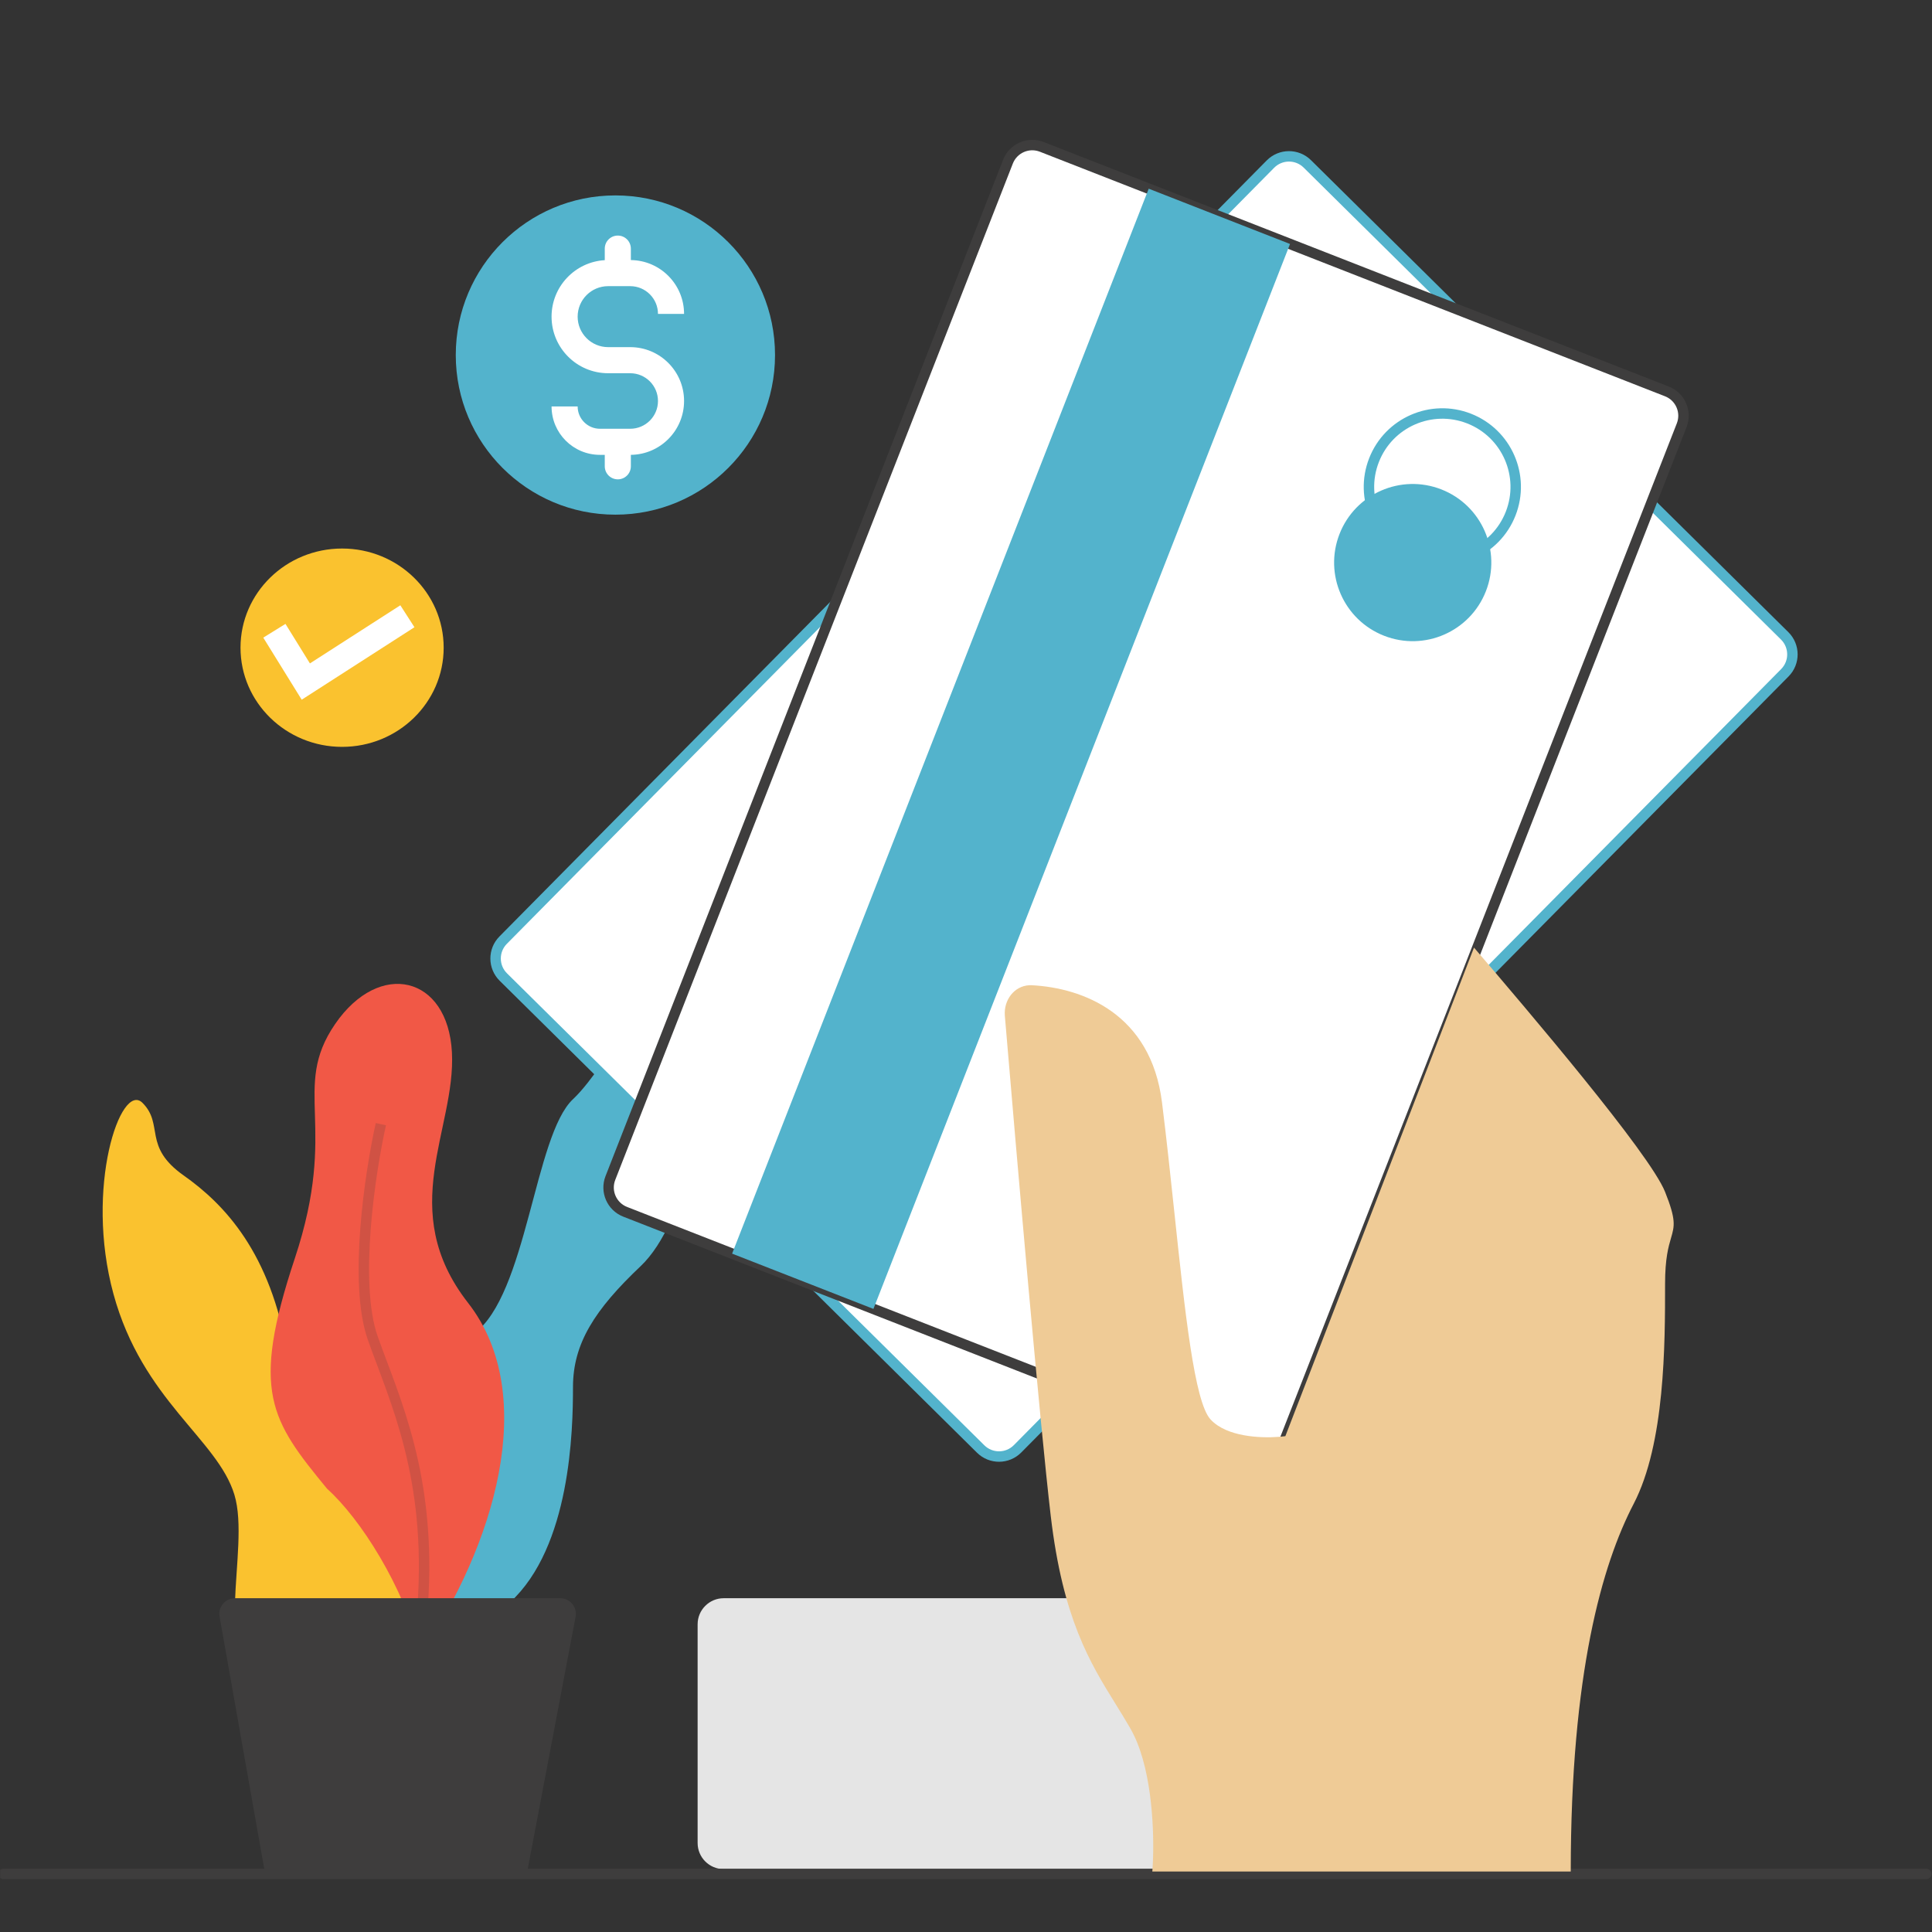 <svg xmlns="http://www.w3.org/2000/svg" width="3001" height="3001" fill="none" viewBox="0 0 3001 3001" id="payment-card"><rect x="0" y="0" width="3001" height="3001" fill="#333333" stroke="none"/><g clip-path="url(#clip0_101_35781)"><path fill="#E5E5E5" d="M1083.63 2523.05C1083.63 2500.67 1101.78 2482.53 1124.16 2482.53H2200.23C2222.61 2482.53 2240.75 2500.67 2240.75 2523.05V2862.77C2240.75 2885.15 2222.61 2903.3 2200.23 2903.3H1124.16C1101.78 2903.3 1083.63 2885.15 1083.63 2862.77V2523.05Z"></path><path fill="#53B3CC" d="M1203.86 551.491C1203.86 688.432 1092.84 799.445 955.902 799.445C818.96 799.445 707.948 688.432 707.948 551.491C707.948 414.549 818.96 303.537 955.902 303.537C1092.84 303.537 1203.86 414.549 1203.86 551.491Z"></path><path fill="#FAC22F" d="M600.748 2389.28C651.841 2458.41 659.605 2648.51 657.101 2734.92V2795.03C634.383 2721.78 478.316 2646.37 416.66 2622.21C322.542 2585.33 390.362 2408.07 364.064 2321.66C337.766 2235.25 221.303 2175.14 176.22 2009.84C131.138 1844.54 187.491 1679.23 221.303 1713.05C255.115 1746.86 221.303 1780.67 285.17 1825.75C349.037 1870.84 420.417 1945.97 446.716 2103.76C473.014 2261.55 536.881 2302.88 600.748 2389.28Z"></path><path fill="#53B3CC" d="M792.35 2488.82C717.212 2557.95 668.373 2642.86 653.345 2676.67C653.345 2495.09 669.875 2119.9 735.997 2071.81C818.648 2011.7 829.919 1763.75 890.029 1707.39C950.139 1651.04 1017.76 1485.74 1062.85 1594.69C1107.93 1703.64 1066.6 1898.99 995.221 1966.62C923.841 2034.24 890.029 2086.84 890.029 2154.46C890.029 2222.09 886.272 2402.42 792.35 2488.82Z"></path><path fill="#F15846" d="M457.927 1954.7C389.089 2161.79 420.379 2205.72 507.991 2312.41C559.42 2358.55 627.044 2463.74 653.342 2568.93C766.048 2403.63 839.664 2168.07 727.021 2023.73C614.377 1879.39 708.246 1753.87 701.989 1634.63C695.73 1515.39 589.345 1490.29 520.507 1590.7C451.669 1691.11 526.765 1747.6 457.927 1954.7Z"></path><path fill="#fff" d="M1973.39 254.899C1989.12 238.983 2014.78 238.837 2030.7 254.574L2772.15 987.66C2788.06 1003.4 2788.21 1029.05 2772.47 1044.97L1580.61 2250.43C1564.87 2266.35 1539.21 2266.5 1523.3 2250.76L781.845 1517.67C765.929 1501.94 765.784 1476.28 781.52 1460.36L1973.39 254.899Z"></path><path fill="#53B3CC" fill-rule="evenodd" d="M1967.62 249.2C1986.51 230.101 2017.3 229.927 2036.4 248.81L2777.85 981.896C2796.95 1000.78 2797.12 1031.57 2778.24 1050.67L1586.37 2256.13C1567.49 2275.23 1536.7 2275.41 1517.6 2256.52L776.149 1523.44C757.05 1504.55 756.875 1473.76 775.759 1454.66L1967.62 249.2ZM2025 260.337C2012.27 247.748 1991.74 247.865 1979.15 260.597L787.286 1466.06C774.697 1478.79 774.813 1499.32 787.546 1511.91L1529 2245C1541.73 2257.58 1562.26 2257.47 1574.84 2244.74L2766.71 1039.27C2779.3 1026.54 2779.18 1006.01 2766.45 993.424L2025 260.337Z" clip-rule="evenodd"></path><path fill="#fff" d="M1565.7 251.112C1573.86 230.268 1597.36 219.982 1618.21 228.135L2589.22 607.994C2610.07 616.148 2620.35 639.655 2612.2 660.498L1994.62 2239.19C1986.46 2260.04 1962.96 2270.32 1942.11 2262.17L971.097 1882.31C950.254 1874.16 939.967 1850.65 948.121 1829.81L1565.7 251.112Z"></path><path fill="#3E3D3D" fill-rule="evenodd" d="M1558.15 248.159C1567.94 223.147 1596.15 210.803 1621.16 220.587L2592.18 600.446C2617.19 610.231 2629.53 638.439 2619.75 663.451L2002.17 2242.15C1992.38 2267.16 1964.17 2279.5 1939.16 2269.72L968.145 1889.86C943.133 1880.07 930.789 1851.87 940.573 1826.85L1558.15 248.159ZM1615.25 235.684C1598.58 229.16 1579.77 237.39 1573.25 254.065L955.669 1832.76C949.146 1849.43 957.376 1868.24 974.051 1874.76L1945.07 2254.62C1961.74 2261.15 1980.55 2252.92 1987.07 2236.24L2604.65 657.546C2611.17 640.871 2602.94 622.065 2586.27 615.542L1615.25 235.684Z" clip-rule="evenodd"></path><path fill="#53B3CC" fill-rule="evenodd" d="M2201.83 854.851C2256.28 876.149 2317.68 849.279 2338.98 794.835C2360.27 740.391 2333.4 678.99 2278.96 657.692C2224.52 636.394 2163.12 663.263 2141.82 717.707C2120.52 772.151 2147.39 833.553 2201.83 854.851ZM2195.93 869.947C2258.71 894.507 2329.51 863.522 2354.07 800.741C2378.63 737.96 2347.65 667.156 2284.87 642.596C2222.08 618.036 2151.28 649.021 2126.72 711.802C2102.16 774.583 2133.15 845.387 2195.93 869.947Z" clip-rule="evenodd"></path><path fill="#53B3CC" d="M2308.07 918.336C2283.51 981.117 2212.7 1012.1 2149.92 987.542 2087.14 962.982 2056.15 892.178 2080.71 829.397 2105.27 766.616 2176.08 735.631 2238.86 760.191 2301.64 784.751 2332.63 855.555 2308.07 918.336zM1784.3 293.107L2003.82 378.979 1356.71 2033.15 1137.19 1947.28 1784.3 293.107z"></path><path fill="#D05244" fill-rule="evenodd" d="M559.665 1907.99C564.513 1844.52 575.253 1782.37 583.696 1744.42L599.519 1747.94C591.218 1785.25 580.609 1846.64 575.828 1909.22C571.021 1972.16 572.233 2034.95 586.691 2075.86C591.083 2088.29 595.913 2101.16 600.958 2114.6C639.067 2216.13 689.432 2350.33 655.855 2573.9L639.824 2571.49C672.761 2352.19 623.725 2221.46 585.776 2120.3C580.716 2106.8 575.853 2093.84 571.407 2081.26C555.725 2036.88 554.844 1971.11 559.665 1907.99Z" clip-rule="evenodd"></path><path fill="#3E3D3D" d="M341.074 2511.08C338.436 2496.19 349.891 2482.53 365.016 2482.53H870.184C885.43 2482.53 896.916 2496.4 894.073 2511.38L818.269 2910.81H411.876L341.074 2511.08Z"></path><path fill="#FAC22F" d="M689.163 1006.07C689.163 1091.14 618.519 1160.11 531.374 1160.11C444.23 1160.11 373.585 1091.14 373.585 1006.07C373.585 921.004 444.23 852.041 531.374 852.041C618.519 852.041 689.163 921.004 689.163 1006.07Z"></path><path fill="#fff" fill-rule="evenodd" d="M643.767 974.278L468.641 1086.86L408.953 990.44L443.41 969.11L481.401 1030.48L621.853 940.189L643.767 974.278Z" clip-rule="evenodd"></path><path fill="#3E3D3D" fill-rule="evenodd" d="M-2.695 2910.81C-2.695 2906.34 0.934 2902.71 5.41 2902.71H2992.13C2996.61 2902.71 3000.23 2906.34 3000.23 2910.81C3000.23 2915.29 2996.61 2918.92 2992.13 2918.92H5.41C0.934 2918.92 -2.695 2915.29 -2.695 2910.81Z" clip-rule="evenodd"></path><path fill="#EFCB96" fill-rule="evenodd" d="M1791.03 2886.46C1792.77 2832.48 1787.67 2740.62 1756.11 2685.4C1755.65 2684.58 1755.18 2683.77 1754.71 2682.95C1747.67 2670.75 1740.36 2658.96 1732.97 2647.03C1732.97 2647.03 1732.97 2647.03 1732.97 2647.03C1693.28 2582.96 1650.94 2514.63 1632.14 2354.79C1615.32 2211.88 1579.79 1803.13 1560.85 1577.97C1560.71 1576.36 1560.66 1574.76 1560.68 1573.17C1561.02 1549.38 1578.83 1529.09 1603.06 1530.39C1681.43 1534.59 1787.68 1574.18 1804.95 1712.37C1811.99 1768.62 1818.21 1827.29 1824.21 1883.79C1840.63 2038.57 1855.32 2176.99 1880.09 2204.52C1883.47 2208.27 1887.4 2211.56 1891.73 2214.43C1922.07 2234.51 1972.45 2234.1 1996.55 2230.82L2289.59 1471.93C2370.99 1567.1 2562.34 1791.26 2586.38 1851.37C2603.8 1894.91 2601.03 1904.39 2595.63 1922.93C2591.7 1936.39 2586.38 1954.63 2586.38 1994.13C2586.38 2088.05 2586.38 2242.09 2537.55 2336.01C2488.71 2429.93 2439.87 2598.99 2439.87 2907.05H1789.93C1790.4 2901.11 1790.78 2894.17 1791.03 2886.46Z" clip-rule="evenodd"></path><path fill="#fff" fill-rule="evenodd" d="M959.658 365.925C970.848 365.925 979.92 374.997 979.92 386.188V403.97C1025.66 404.51 1062.57 441.756 1062.57 487.624H1022.05C1022.05 463.801 1002.73 444.489 978.912 444.489H944.63C918.473 444.489 897.269 465.693 897.269 491.85C897.269 518.007 918.473 539.211 944.63 539.211H978.912C1025.12 539.211 1062.57 576.667 1062.57 622.871C1062.57 668.739 1025.66 705.985 979.92 706.525V724.307C979.92 735.498 970.848 744.57 959.658 744.57C948.467 744.57 939.395 735.498 939.395 724.307V706.531H931.951C890.415 706.531 856.744 672.86 856.744 631.324H897.269C897.269 650.479 912.797 666.006 931.951 666.006H978.912C1002.73 666.006 1022.05 646.694 1022.05 622.871C1022.05 599.049 1002.73 579.737 978.912 579.737H944.63C896.092 579.737 856.744 540.389 856.744 491.85C856.744 445.069 893.294 406.825 939.395 404.117V386.188C939.395 374.997 948.467 365.925 959.658 365.925Z" clip-rule="evenodd"></path></g><defs><clipPath id="clip0_101_35781"><rect width="3000" height="3000" fill="#fff" transform="translate(.235 .236)"></rect></clipPath></defs></svg>